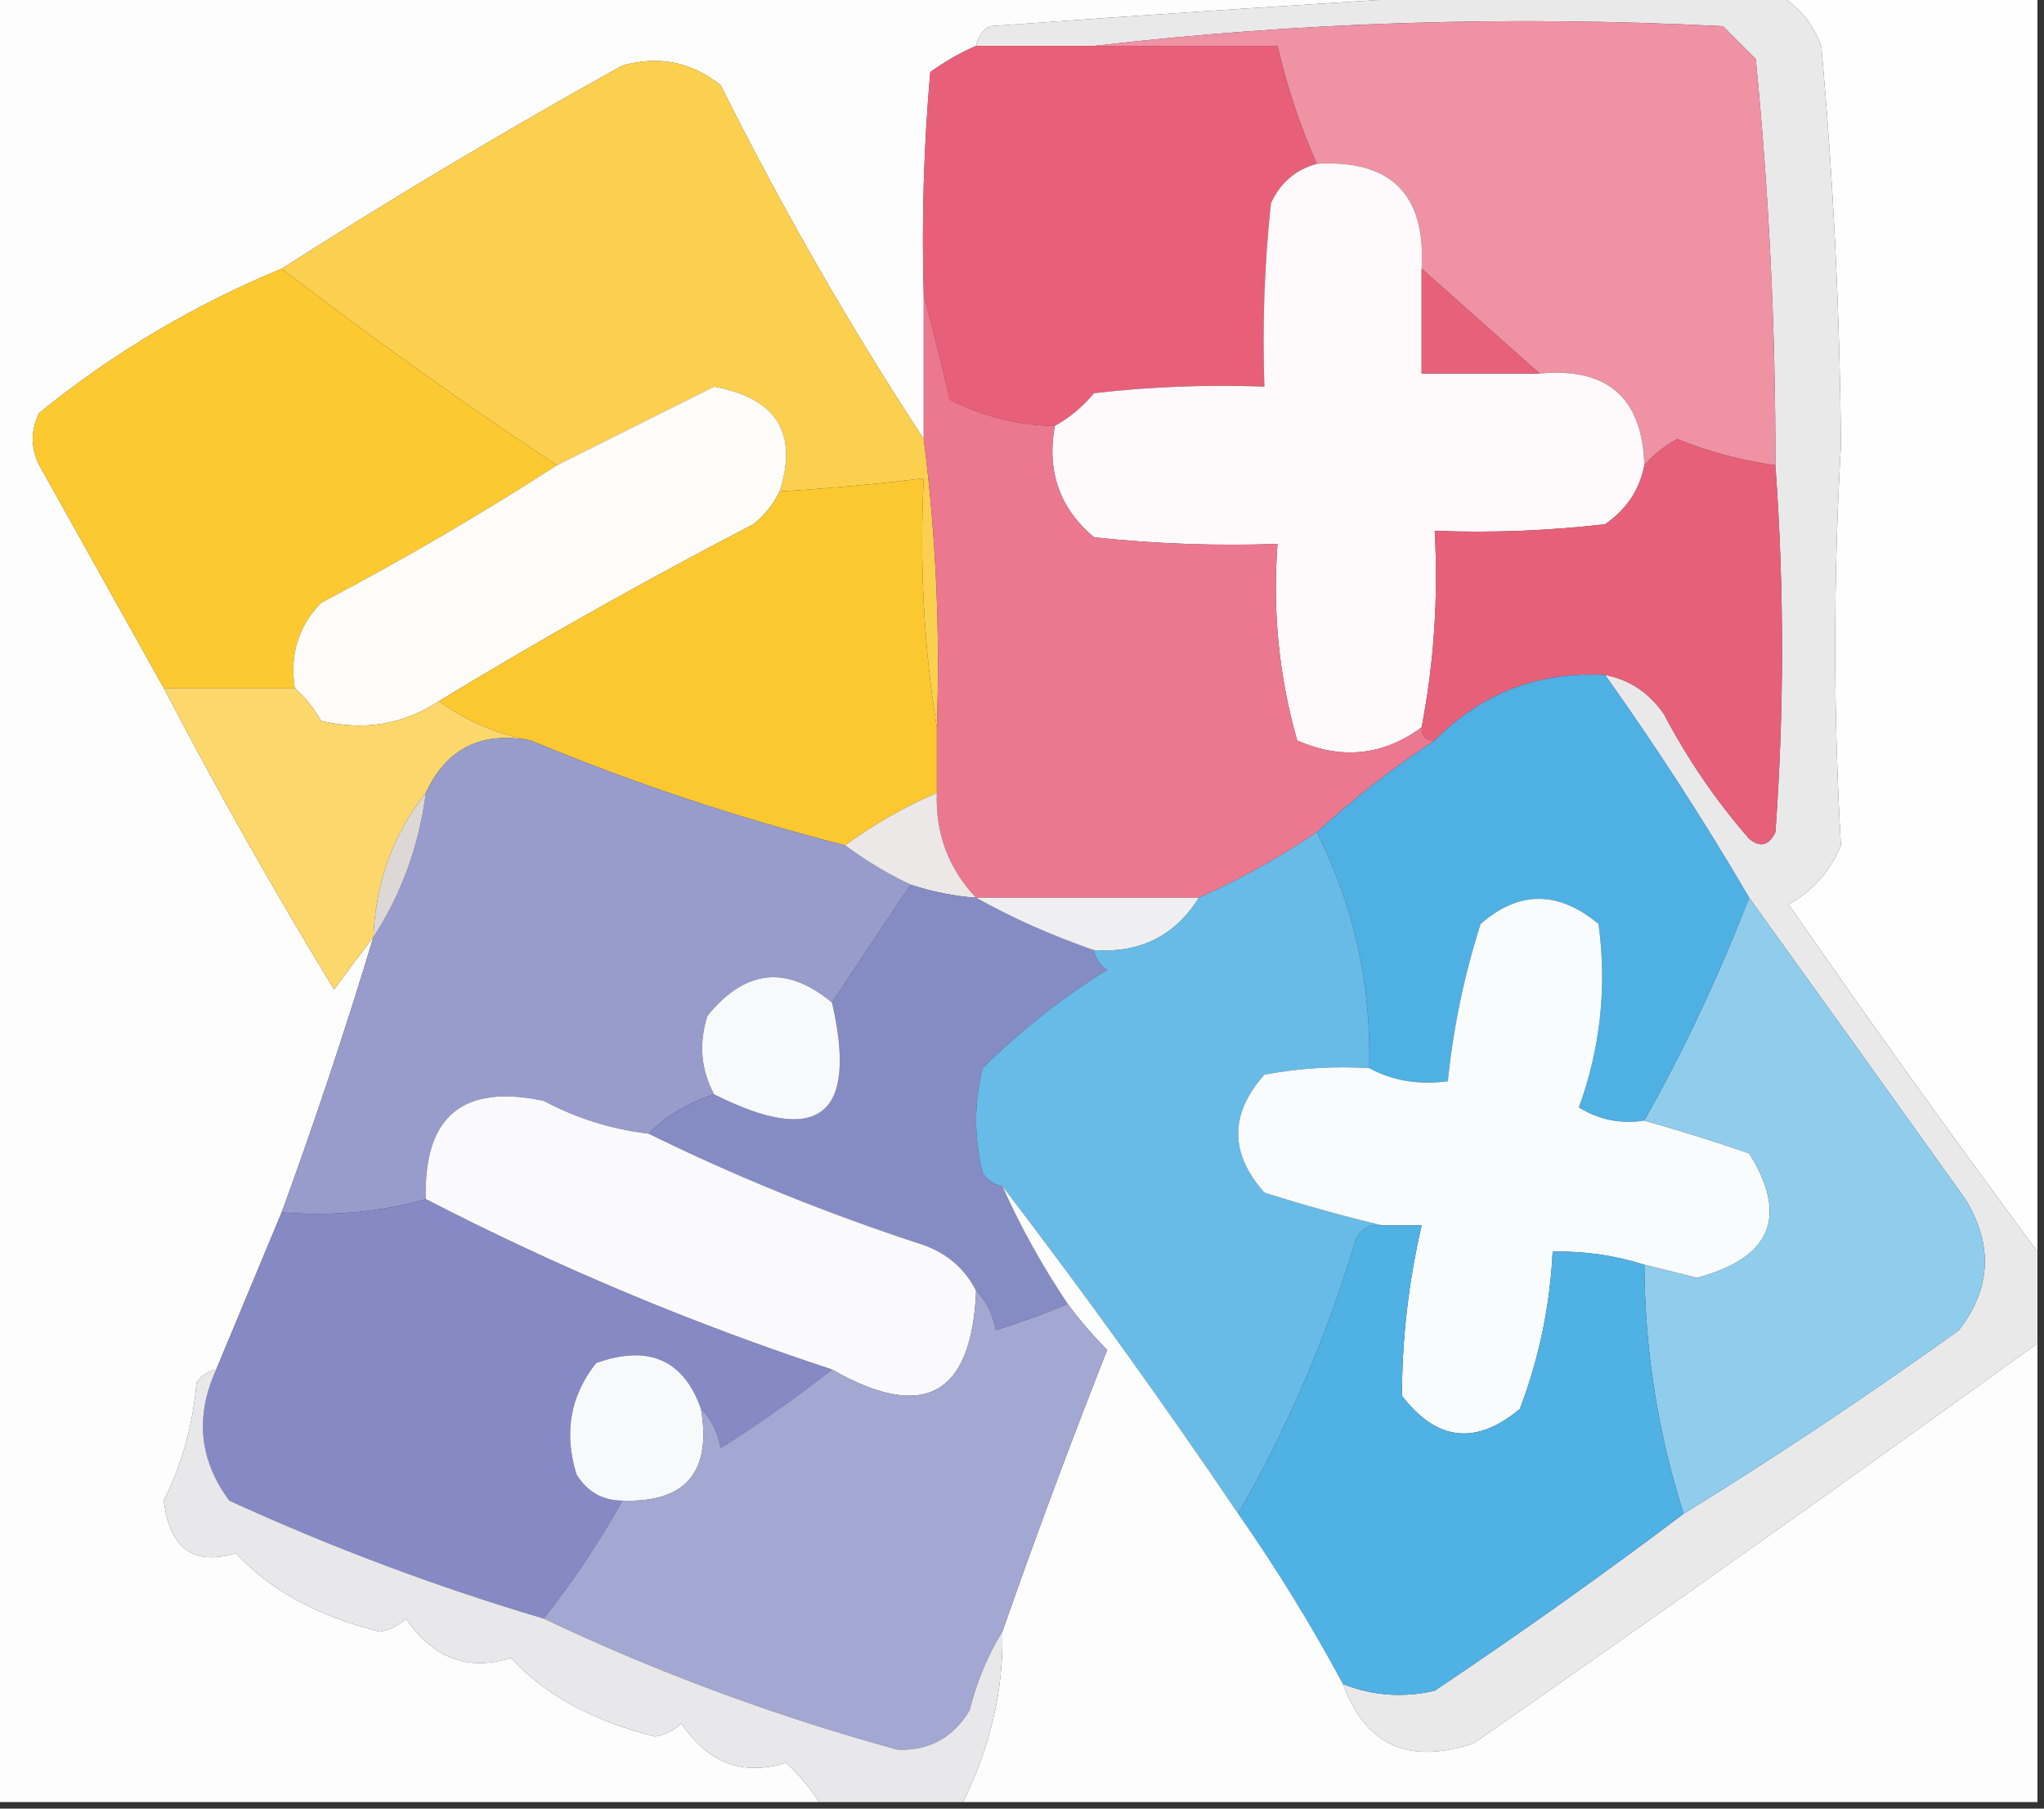 <?xml version="1.0" encoding="UTF-8"?>
<!DOCTYPE svg PUBLIC "-//W3C//DTD SVG 1.1//EN" "http://www.w3.org/Graphics/SVG/1.1/DTD/svg11.dtd">
<svg xmlns="http://www.w3.org/2000/svg" version="1.1" width="156px" height="138px" style="shape-rendering:geometricPrecision; text-rendering:geometricPrecision; image-rendering:optimizeQuality; fill-rule:evenodd; clip-rule:evenodd" xmlns:xlink="http://www.w3.org/1999/xlink">
<rect width="100%" height="100%" fill="#333333" stroke="none"/>
<g><path style="opacity:1" fill="#fefdfd" d="M -0.5,-0.5 C 37.5,-0.5 75.5,-0.5 113.5,-0.5C 100.983,0.237 88.316,1.071 75.5,2C 74.944,2.383 74.611,2.883 74.5,3.5C 73.279,4.028 72.113,4.695 71,5.5C 70.501,11.157 70.334,16.824 70.5,22.5C 70.5,26.167 70.5,29.833 70.5,33.5C 64.855,24.889 59.688,15.889 55,6.5C 52.757,4.718 50.257,4.218 47.5,5C 38.605,9.941 29.938,15.108 21.5,20.5C 14.811,23.262 8.644,26.929 3,31.5C 2.333,32.833 2.333,34.167 3,35.5C 6.179,41.194 9.345,46.861 12.5,52.5C 16.568,60.301 20.901,67.968 25.5,75.5C 26.521,74.099 27.521,72.765 28.5,71.5C 26.364,78.574 24.031,85.574 21.5,92.5C 19.833,96.5 18.167,100.5 16.5,104.5C 15.883,104.611 15.383,104.944 15,105.5C 14.739,108.663 13.906,111.663 12.5,114.5C 12.959,118.163 14.792,119.496 18,118.5C 20.597,121.325 24.264,123.325 29,124.5C 29.772,124.355 30.439,124.022 31,123.5C 33.039,126.531 35.705,127.531 39,126.5C 41.597,129.325 45.264,131.325 50,132.5C 50.772,132.355 51.439,132.022 52,131.5C 54.039,134.531 56.705,135.531 60,134.5C 61.041,135.471 61.874,136.471 62.5,137.5C 41.5,137.5 20.5,137.5 -0.5,137.5C -0.5,91.5 -0.5,45.5 -0.5,-0.5 Z"/></g>
<g><path style="opacity:1" fill="#fefefe" d="M 135.5,-0.5 C 142.167,-0.5 148.833,-0.5 155.5,-0.5C 155.5,31.5 155.5,63.5 155.5,95.5C 149.066,86.822 142.732,77.989 136.5,69C 138.361,67.972 139.695,66.472 140.5,64.5C 139.916,54.385 139.916,44.218 140.5,34C 140.418,23.812 139.918,13.645 139,3.5C 138.31,1.65 137.144,0.316 135.5,-0.5 Z"/></g>
<g><path style="opacity:1" fill="#eae9ea" d="M 113.5,-0.5 C 120.833,-0.5 128.167,-0.5 135.5,-0.5C 137.144,0.316 138.31,1.65 139,3.5C 139.918,13.645 140.418,23.812 140.5,34C 139.916,44.218 139.916,54.385 140.5,64.5C 139.695,66.472 138.361,67.972 136.5,69C 142.732,77.989 149.066,86.822 155.5,95.5C 155.5,97.833 155.5,100.167 155.5,102.5C 141.659,112.505 127.326,122.672 112.5,133C 107.543,134.683 104.21,133.183 102.5,128.5C 104.782,129.39 107.115,129.556 109.5,129C 116.014,124.637 122.347,120.137 128.5,115.5C 135.643,111.092 142.643,106.425 149.5,101.5C 151.969,98.326 152.136,94.993 150,91.5C 144.478,83.766 138.978,76.1 133.5,68.5C 130.082,62.663 126.416,56.996 122.5,51.5C 124.371,51.859 125.871,52.859 127,54.5C 128.796,57.927 130.963,61.094 133.5,64C 134.332,64.688 134.998,64.521 135.5,63.5C 136.174,54.213 136.174,44.88 135.5,35.5C 135.517,25.143 135.017,14.81 134,4.5C 133.167,3.667 132.333,2.833 131.5,2C 115.305,1.173 99.305,1.673 83.5,3.5C 80.5,3.5 77.5,3.5 74.5,3.5C 74.611,2.883 74.944,2.383 75.5,2C 88.316,1.071 100.983,0.237 113.5,-0.5 Z"/></g>
<g><path style="opacity:1" fill="#ee92a4" d="M 135.5,35.5 C 132.933,35.145 130.433,34.479 128,33.5C 126.989,34.056 126.156,34.722 125.5,35.5C 125.349,30.351 122.682,28.018 117.5,28.5C 114.526,25.862 111.526,23.195 108.5,20.5C 108.833,14.833 106.167,12.167 100.5,12.5C 99.213,9.594 98.213,6.594 97.5,3.5C 92.833,3.5 88.167,3.5 83.5,3.5C 99.305,1.673 115.305,1.173 131.5,2C 132.333,2.833 133.167,3.667 134,4.5C 135.017,14.81 135.517,25.143 135.5,35.5 Z"/></g>
<g><path style="opacity:1" fill="#e85f79" d="M 74.5,3.5 C 77.5,3.5 80.5,3.5 83.5,3.5C 88.167,3.5 92.833,3.5 97.5,3.5C 98.213,6.594 99.213,9.594 100.5,12.5C 98.887,12.944 97.72,13.944 97,15.5C 96.501,20.155 96.334,24.822 96.5,29.5C 92.154,29.334 87.821,29.501 83.5,30C 82.627,31.045 81.627,31.878 80.5,32.5C 77.687,32.452 75.02,31.785 72.5,30.5C 71.832,27.694 71.166,25.028 70.5,22.5C 70.334,16.824 70.501,11.157 71,5.5C 72.113,4.695 73.279,4.028 74.5,3.5 Z"/></g>
<g><path style="opacity:1" fill="#fcd04f" d="M 70.5,33.5 C 71.43,40.777 71.764,48.11 71.5,55.5C 70.51,49.355 70.177,43.022 70.5,36.5C 66.846,36.942 63.179,37.276 59.5,37.5C 60.935,33.052 59.268,30.386 54.5,29.5C 50.483,31.508 46.483,33.508 42.5,35.5C 35.332,30.748 28.332,25.748 21.5,20.5C 29.938,15.108 38.605,9.941 47.5,5C 50.257,4.218 52.757,4.718 55,6.5C 59.688,15.889 64.855,24.889 70.5,33.5 Z"/></g>
<g><path style="opacity:1" fill="#fef9fa" d="M 100.5,12.5 C 106.167,12.167 108.833,14.833 108.5,20.5C 108.5,23.167 108.5,25.833 108.5,28.5C 111.5,28.5 114.5,28.5 117.5,28.5C 122.682,28.018 125.349,30.351 125.5,35.5C 125.141,37.371 124.141,38.871 122.5,40C 118.179,40.499 113.846,40.666 109.5,40.5C 109.779,45.595 109.445,50.595 108.5,55.5C 105.564,57.656 102.397,57.99 99,56.5C 97.612,51.628 97.112,46.628 97.5,41.5C 92.822,41.666 88.155,41.499 83.5,41C 80.875,38.804 79.875,35.971 80.5,32.5C 81.627,31.878 82.627,31.045 83.5,30C 87.821,29.501 92.154,29.334 96.5,29.5C 96.334,24.822 96.501,20.155 97,15.5C 97.72,13.944 98.887,12.944 100.5,12.5 Z"/></g>
<g><path style="opacity:1" fill="#fcc930" d="M 21.5,20.5 C 28.332,25.748 35.332,30.748 42.5,35.5C 36.727,39.226 30.727,42.726 24.5,46C 22.771,47.789 22.104,49.956 22.5,52.5C 19.167,52.5 15.833,52.5 12.5,52.5C 9.345,46.861 6.179,41.194 3,35.5C 2.333,34.167 2.333,32.833 3,31.5C 8.644,26.929 14.811,23.262 21.5,20.5 Z"/></g>
<g><path style="opacity:1" fill="#e7617a" d="M 108.5,20.5 C 111.526,23.195 114.526,25.862 117.5,28.5C 114.5,28.5 111.5,28.5 108.5,28.5C 108.5,25.833 108.5,23.167 108.5,20.5 Z"/></g>
<g><path style="opacity:1" fill="#fefcf8" d="M 59.5,37.5 C 59.047,38.458 58.38,39.292 57.5,40C 49.276,44.274 41.276,48.774 33.5,53.5C 30.772,55.288 27.772,55.788 24.5,55C 23.934,54.005 23.267,53.172 22.5,52.5C 22.104,49.956 22.771,47.789 24.5,46C 30.727,42.726 36.727,39.226 42.5,35.5C 46.483,33.508 50.483,31.508 54.5,29.5C 59.268,30.386 60.935,33.052 59.5,37.5 Z"/></g>
<g><path style="opacity:1" fill="#eb788e" d="M 70.5,22.5 C 71.166,25.028 71.832,27.694 72.5,30.5C 75.02,31.785 77.687,32.452 80.5,32.5C 79.875,35.971 80.875,38.804 83.5,41C 88.155,41.499 92.822,41.666 97.5,41.5C 97.112,46.628 97.612,51.628 99,56.5C 102.397,57.99 105.564,57.656 108.5,55.5C 108.5,56.167 108.833,56.5 109.5,56.5C 106.319,58.592 103.319,60.925 100.5,63.5C 97.634,65.433 94.634,67.099 91.5,68.5C 85.833,68.5 80.167,68.5 74.5,68.5C 72.394,66.281 71.394,63.614 71.5,60.5C 71.5,58.833 71.5,57.167 71.5,55.5C 71.764,48.11 71.43,40.777 70.5,33.5C 70.5,29.833 70.5,26.167 70.5,22.5 Z"/></g>
<g><path style="opacity:1" fill="#e7607a" d="M 135.5,35.5 C 136.174,44.88 136.174,54.213 135.5,63.5C 134.998,64.521 134.332,64.688 133.5,64C 130.963,61.094 128.796,57.927 127,54.5C 125.871,52.859 124.371,51.859 122.5,51.5C 117.388,51.225 113.055,52.892 109.5,56.5C 108.833,56.5 108.5,56.167 108.5,55.5C 109.445,50.595 109.779,45.595 109.5,40.5C 113.846,40.666 118.179,40.499 122.5,40C 124.141,38.871 125.141,37.371 125.5,35.5C 126.156,34.722 126.989,34.056 128,33.5C 130.433,34.479 132.933,35.145 135.5,35.5 Z"/></g>
<g><path style="opacity:1" fill="#fbc830" d="M 71.5,55.5 C 71.5,57.167 71.5,58.833 71.5,60.5C 68.996,61.584 66.663,62.917 64.5,64.5C 56.317,62.41 48.317,59.743 40.5,56.5C 37.922,56.02 35.588,55.02 33.5,53.5C 41.276,48.774 49.276,44.274 57.5,40C 58.38,39.292 59.047,38.458 59.5,37.5C 63.179,37.276 66.846,36.942 70.5,36.5C 70.177,43.022 70.51,49.355 71.5,55.5 Z"/></g>
<g><path style="opacity:1" fill="#fcd76b" d="M 12.5,52.5 C 15.833,52.5 19.167,52.5 22.5,52.5C 23.267,53.172 23.934,54.005 24.5,55C 27.772,55.788 30.772,55.288 33.5,53.5C 35.588,55.02 37.922,56.02 40.5,56.5C 36.74,55.774 34.073,57.107 32.5,60.5C 30,63.66 28.667,67.327 28.5,71.5C 27.521,72.765 26.521,74.099 25.5,75.5C 20.901,67.968 16.568,60.301 12.5,52.5 Z"/></g>
<g><path style="opacity:1" fill="#4eb0e3" d="M 122.5,51.5 C 126.416,56.996 130.082,62.663 133.5,68.5C 131.19,74.477 128.524,80.144 125.5,85.5C 123.712,85.785 122.045,85.452 120.5,84.5C 122.152,79.951 122.652,75.285 122,70.5C 118.925,67.941 115.925,67.941 113,70.5C 111.751,74.402 110.918,78.402 110.5,82.5C 108.265,82.795 106.265,82.461 104.5,81.5C 104.66,75.111 103.327,69.111 100.5,63.5C 103.319,60.925 106.319,58.592 109.5,56.5C 113.055,52.892 117.388,51.225 122.5,51.5 Z"/></g>
<g><path style="opacity:1" fill="#979ccc" d="M 40.5,56.5 C 48.317,59.743 56.317,62.41 64.5,64.5C 66.113,65.692 67.78,66.692 69.5,67.5C 67.474,70.518 65.474,73.518 63.5,76.5C 60.04,73.623 56.873,73.956 54,77.5C 53.322,79.598 53.489,81.598 54.5,83.5C 52.566,84.11 50.899,85.11 49.5,86.5C 46.689,86.174 44.022,85.341 41.5,84C 35.32,82.68 32.32,85.18 32.5,91.5C 29.038,92.482 25.371,92.815 21.5,92.5C 24.031,85.574 26.364,78.574 28.5,71.5C 30.642,68.2 31.975,64.533 32.5,60.5C 34.073,57.107 36.74,55.774 40.5,56.5 Z"/></g>
<g><path style="opacity:1" fill="#ece8e7" d="M 71.5,60.5 C 71.394,63.614 72.394,66.281 74.5,68.5C 72.784,68.371 71.117,68.038 69.5,67.5C 67.78,66.692 66.113,65.692 64.5,64.5C 66.663,62.917 68.996,61.584 71.5,60.5 Z"/></g>
<g><path style="opacity:1" fill="#ddd8d6" d="M 32.5,60.5 C 31.975,64.533 30.642,68.2 28.5,71.5C 28.667,67.327 30,63.66 32.5,60.5 Z"/></g>
<g><path style="opacity:1" fill="#858cc4" d="M 69.5,67.5 C 71.117,68.038 72.784,68.371 74.5,68.5C 77.314,70.07 80.314,71.403 83.5,72.5C 83.611,73.117 83.944,73.617 84.5,74C 81.061,76.139 77.894,78.639 75,81.5C 74.333,84.167 74.333,86.833 75,89.5C 75.383,90.056 75.883,90.389 76.5,90.5C 77.901,93.634 79.567,96.634 81.5,99.5C 79.782,100.224 77.948,100.891 76,101.5C 75.768,100.263 75.268,99.263 74.5,98.5C 73.657,96.827 72.324,95.66 70.5,95C 63.2,92.629 56.2,89.796 49.5,86.5C 50.899,85.11 52.566,84.11 54.5,83.5C 62.489,87.508 65.489,85.175 63.5,76.5C 65.474,73.518 67.474,70.518 69.5,67.5 Z"/></g>
<g><path style="opacity:1" fill="#efeff1" d="M 74.5,68.5 C 80.167,68.5 85.833,68.5 91.5,68.5C 89.686,71.407 87.019,72.741 83.5,72.5C 80.314,71.403 77.314,70.07 74.5,68.5 Z"/></g>
<g><path style="opacity:1" fill="#68bbe7" d="M 100.5,63.5 C 103.327,69.111 104.66,75.111 104.5,81.5C 101.813,81.336 99.146,81.503 96.5,82C 93.833,85 93.833,88 96.5,91C 99.579,91.973 102.579,92.806 105.5,93.5C 104.624,93.369 103.957,93.703 103.5,94.5C 101.3,101.894 98.3,108.894 94.5,115.5C 88.745,106.99 82.745,98.657 76.5,90.5C 75.883,90.389 75.383,90.056 75,89.5C 74.333,86.833 74.333,84.167 75,81.5C 77.894,78.639 81.061,76.139 84.5,74C 83.944,73.617 83.611,73.117 83.5,72.5C 87.019,72.741 89.686,71.407 91.5,68.5C 94.634,67.099 97.634,65.433 100.5,63.5 Z"/></g>
<g><path style="opacity:1" fill="#f9fcfd" d="M 125.5,85.5 C 128.083,86.224 130.749,87.057 133.5,88C 136.507,92.833 135.173,95.999 129.5,97.5C 128.151,97.154 126.817,96.821 125.5,96.5C 123.236,95.781 120.903,95.448 118.5,95.5C 118.303,99.622 117.47,103.622 116,107.5C 112.661,110.299 109.661,109.966 107,106.5C 107.002,102.14 107.502,97.807 108.5,93.5C 107.5,93.5 106.5,93.5 105.5,93.5C 102.579,92.806 99.579,91.973 96.5,91C 93.833,88 93.833,85 96.5,82C 99.146,81.503 101.813,81.336 104.5,81.5C 106.265,82.461 108.265,82.795 110.5,82.5C 110.918,78.402 111.751,74.402 113,70.5C 115.925,67.941 118.925,67.941 122,70.5C 122.652,75.285 122.152,79.951 120.5,84.5C 122.045,85.452 123.712,85.785 125.5,85.5 Z"/></g>
<g><path style="opacity:1" fill="#f8f9fb" d="M 63.5,76.5 C 65.489,85.175 62.489,87.508 54.5,83.5C 53.489,81.598 53.322,79.598 54,77.5C 56.873,73.956 60.04,73.623 63.5,76.5 Z"/></g>
<g><path style="opacity:1" fill="#90cded" d="M 133.5,68.5 C 138.978,76.1 144.478,83.766 150,91.5C 152.136,94.993 151.969,98.326 149.5,101.5C 142.643,106.425 135.643,111.092 128.5,115.5C 126.532,109.356 125.532,103.022 125.5,96.5C 126.817,96.821 128.151,97.154 129.5,97.5C 135.173,95.999 136.507,92.833 133.5,88C 130.749,87.057 128.083,86.224 125.5,85.5C 128.524,80.144 131.19,74.477 133.5,68.5 Z"/></g>
<g><path style="opacity:1" fill="#fafafc" d="M 49.5,86.5 C 56.2,89.796 63.2,92.629 70.5,95C 72.324,95.66 73.657,96.827 74.5,98.5C 74.166,106.491 70.499,108.491 63.5,104.5C 52.797,100.98 42.464,96.647 32.5,91.5C 32.32,85.18 35.32,82.68 41.5,84C 44.022,85.341 46.689,86.174 49.5,86.5 Z"/></g>
<g><path style="opacity:1" fill="#858ac4" d="M 32.5,91.5 C 42.464,96.647 52.797,100.98 63.5,104.5C 60.821,106.601 57.988,108.601 55,110.5C 54.768,109.263 54.268,108.263 53.5,107.5C 52.172,103.746 49.506,102.579 45.5,104C 43.522,106.497 43.022,109.331 44,112.5C 44.816,113.823 45.983,114.489 47.5,114.5C 45.758,117.643 43.758,120.643 41.5,123.5C 33.312,121.076 25.312,118.076 17.5,114.5C 15.209,111.404 14.875,108.071 16.5,104.5C 18.167,100.5 19.833,96.5 21.5,92.5C 25.371,92.815 29.038,92.482 32.5,91.5 Z"/></g>
<g><path style="opacity:1" fill="#4fb1e4" d="M 105.5,93.5 C 106.5,93.5 107.5,93.5 108.5,93.5C 107.502,97.807 107.002,102.14 107,106.5C 109.661,109.966 112.661,110.299 116,107.5C 117.47,103.622 118.303,99.622 118.5,95.5C 120.903,95.448 123.236,95.781 125.5,96.5C 125.532,103.022 126.532,109.356 128.5,115.5C 122.347,120.137 116.014,124.637 109.5,129C 107.115,129.556 104.782,129.39 102.5,128.5C 100.095,124.027 97.428,119.694 94.5,115.5C 98.3,108.894 101.3,101.894 103.5,94.5C 103.957,93.703 104.624,93.369 105.5,93.5 Z"/></g>
<g><path style="opacity:1" fill="#fdfdfd" d="M 76.5,90.5 C 82.745,98.657 88.745,106.99 94.5,115.5C 97.428,119.694 100.095,124.027 102.5,128.5C 104.21,133.183 107.543,134.683 112.5,133C 127.326,122.672 141.659,112.505 155.5,102.5C 155.5,114.167 155.5,125.833 155.5,137.5C 128.167,137.5 100.833,137.5 73.5,137.5C 75.601,133.247 76.601,128.913 76.5,124.5C 79.024,117.285 81.69,110.118 84.5,103C 83.364,101.855 82.364,100.688 81.5,99.5C 79.567,96.634 77.901,93.634 76.5,90.5 Z"/></g>
<g><path style="opacity:1" fill="#f8f9fb" d="M 53.5,107.5 C 54.323,112.339 52.323,114.673 47.5,114.5C 45.983,114.489 44.816,113.823 44,112.5C 43.022,109.331 43.522,106.497 45.5,104C 49.506,102.579 52.172,103.746 53.5,107.5 Z"/></g>
<g><path style="opacity:1" fill="#a3a8d2" d="M 74.5,98.5 C 75.268,99.263 75.768,100.263 76,101.5C 77.948,100.891 79.782,100.224 81.5,99.5C 82.364,100.688 83.364,101.855 84.5,103C 81.69,110.118 79.024,117.285 76.5,124.5C 75.4,126.277 74.566,128.277 74,130.5C 72.745,132.594 70.912,133.594 68.5,133.5C 59.186,130.952 50.186,127.618 41.5,123.5C 43.758,120.643 45.758,117.643 47.5,114.5C 52.323,114.673 54.323,112.339 53.5,107.5C 54.268,108.263 54.768,109.263 55,110.5C 57.988,108.601 60.821,106.601 63.5,104.5C 70.499,108.491 74.166,106.491 74.5,98.5 Z"/></g>
<g><path style="opacity:1" fill="#e8e8ea" d="M 16.5,104.5 C 14.875,108.071 15.209,111.404 17.5,114.5C 25.312,118.076 33.312,121.076 41.5,123.5C 50.186,127.618 59.186,130.952 68.5,133.5C 70.912,133.594 72.745,132.594 74,130.5C 74.566,128.277 75.4,126.277 76.5,124.5C 76.601,128.913 75.601,133.247 73.5,137.5C 69.833,137.5 66.167,137.5 62.5,137.5C 61.874,136.471 61.041,135.471 60,134.5C 56.705,135.531 54.039,134.531 52,131.5C 51.439,132.022 50.772,132.355 50,132.5C 45.264,131.325 41.597,129.325 39,126.5C 35.705,127.531 33.039,126.531 31,123.5C 30.439,124.022 29.772,124.355 29,124.5C 24.264,123.325 20.597,121.325 18,118.5C 14.792,119.496 12.959,118.163 12.5,114.5C 13.906,111.663 14.739,108.663 15,105.5C 15.383,104.944 15.883,104.611 16.5,104.5 Z"/></g>
</svg>
